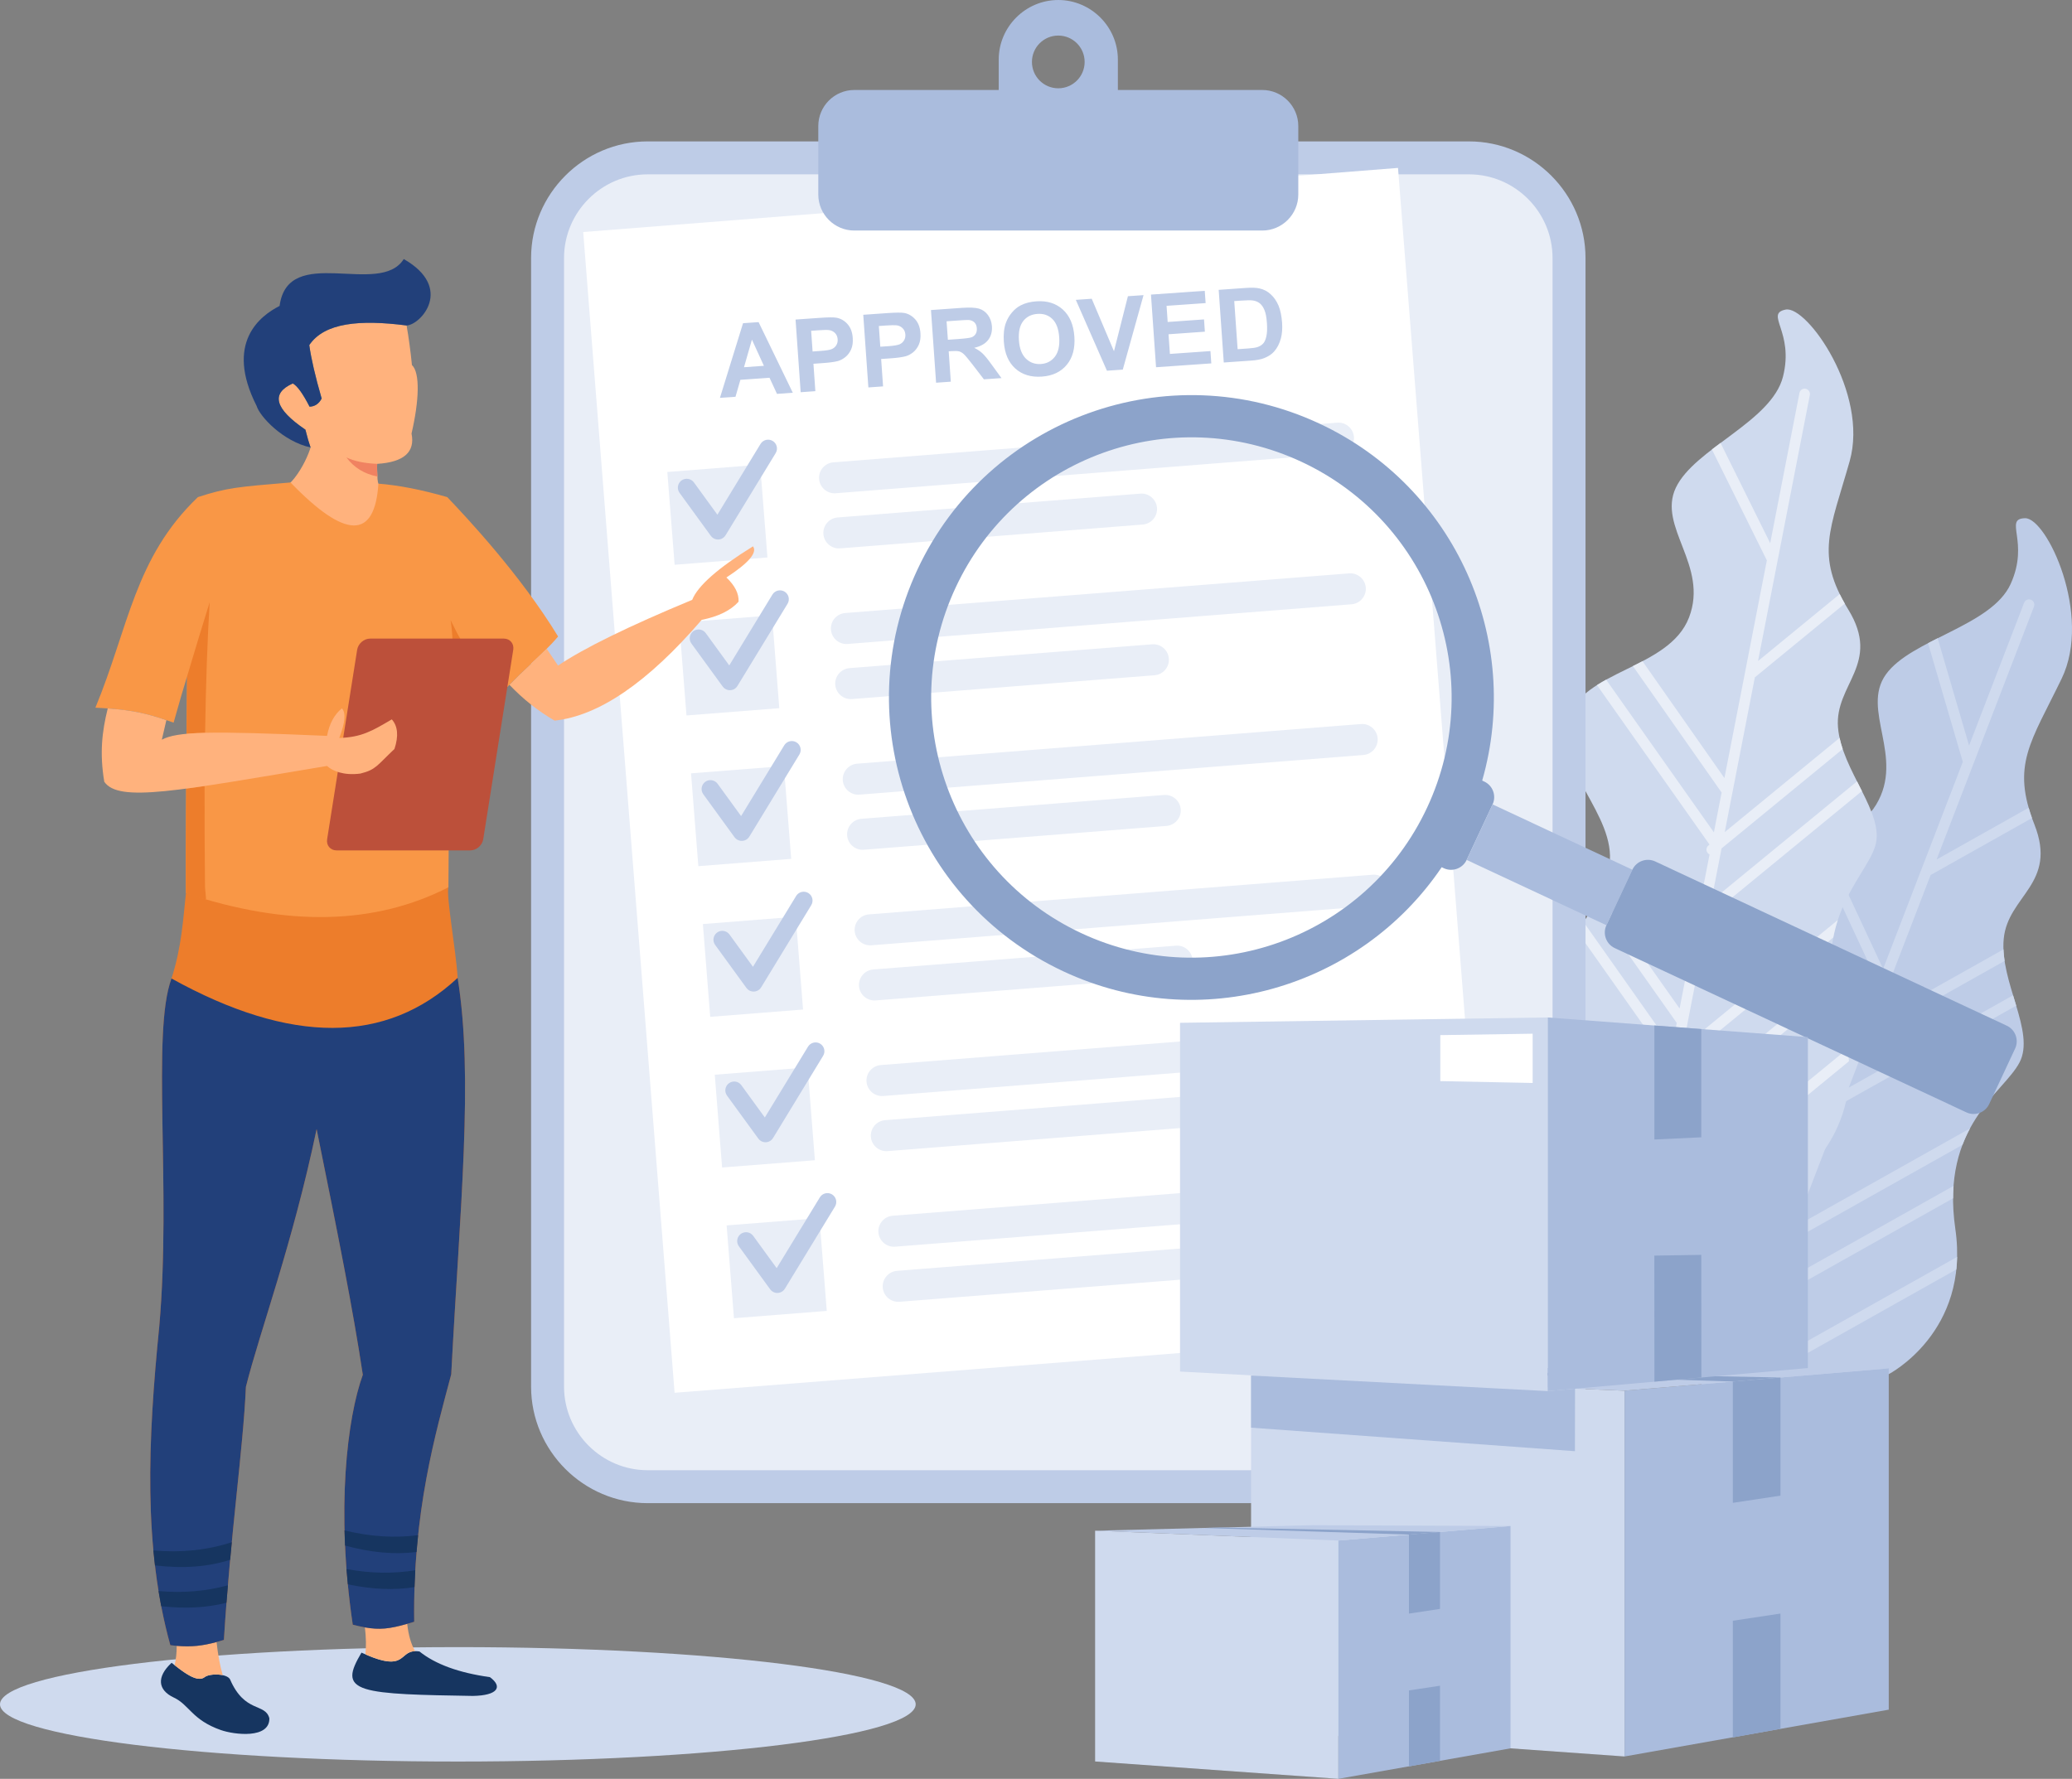 <?xml version="1.0" encoding="UTF-8"?><svg id="a" xmlns="http://www.w3.org/2000/svg" viewBox="0 0 2740.66 2353.44"><rect x="0" y="0" width="2740.66" height="2353.44" fill="#808080" stroke="none"/><path d="M605.62,2179.2c334.43,0,605.57,33.86,605.57,75.66s-271.14,75.72-605.57,75.72S0,2296.67,0,2254.87s271.14-75.66,605.62-75.66h0Zm0,0" style="fill:#cfdaee; fill-rule:evenodd;"/><path d="M2498.31,1818.04s107.79-55.6,88.04-192.12c-19.76-136.56,63.75-179.69,84.93-220.32,21.18-40.63-26.33-106.11-20.93-163.45,5.4-57.38,71.55-72.71,40.58-151.38-31.01-78.67-4.79-108.56,36-192.83,40.84-84.27-19.66-213.04-48.37-212.33-28.77,.71,6.26,30.86-18.99,86.87-25.26,56.01-131.78,73.07-165.13,119.91-33.35,46.84,25.26,108.86-12.78,172.1-38.04,63.24-151.38,43.64-181.37,104.99-29.94,61.36,41.5,134.88,20.72,199.19-20.78,64.31-97.35,100.77-129.54,152.45-32.23,51.68-92.57,150.67,6.21,268.85,98.83,118.18,300.62,28.05,300.62,28.05h0Zm0,0" style="fill:#becce7; fill-rule:evenodd;"/><path d="M2587.67,1679.54c.61-5.35,.92-10.95,1.07-16.65l-292.93,164.62,25.92-67.31c.1-.3,.25-.56,.3-.87l13.29-34.52,248.04-139.42c0-5.65,.24-11.15,.65-16.45l-240.74,135.34,23.42-60.9,229.13-128.77c2.95-7.74,6.31-14.97,9.93-21.69l-231.17,129.89,11.66-30.25c.15-.31,.25-.56,.36-.92l50.87-132.24,229.39-128.87c-1.37-4.53-2.75-9.17-4.17-13.75l-217.26,122.1,25.4-66.04,180.71-101.53c-.76-5.09-1.33-10.18-1.53-15.26l-171.29,96.27,19.09-49.65c.15-.25,.21-.45,.32-.71l55.54-144.3,134.07-75.36c-1.68-4.68-3.16-9.22-4.38-13.59l-121.79,68.43,48.47-125.97c.1-.25,.2-.46,.3-.71l80.04-207.95c1.38-3.61-.41-7.69-4.02-9.06-3.62-1.37-7.69,.41-9.05,4.02l-72.78,188.96-41.55-142.01c-4.33,2.14-8.55,4.33-12.73,6.52l45.98,157.08-54.63,141.96c-.1,.2-.15,.41-.26,.56l-50.51,131.32-79.84-171.09c-4.48,1.42-9.02,2.8-13.54,4.13l86.36,185.19-19.25,50.05-105.15-223.68c-4.53,1.53-8.96,3.16-13.24,4.94l109.88,233.66-1.68,.97c-3.41,1.89-4.58,6.16-2.7,9.52,.56,1.02,1.27,1.78,2.14,2.39l-28.36,73.73c-.1,.26-.21,.46-.25,.66l-45.98,119.4-77.91-165.69c-3.05,4.17-6.31,8.3-9.72,12.27l80.65,171.59-11.81,30.7-86.41-183.76c-3.5,3.46-7.08,6.87-10.75,10.23l90.13,191.71-30.15,78.26c-.1,.21-.15,.41-.2,.61l-8.35,21.69-110.65-235.39c-3.46,4.12-6.67,8.3-9.62,12.63l113.29,240.95-31.87,82.79c-.1,.21-.15,.41-.25,.61l-.1,.2c5.55,1.73,11.15,3.21,16.75,4.43l295.43-166.04Zm0,0" style="fill:#cfdaee; fill-rule:evenodd;"/><path d="M2381.81,1556.06s96.44-73.58,53.21-204.54c-43.28-131.01,31.42-188.04,45.23-231.73,13.79-43.69-44.41-99.9-49.1-157.34-4.67-57.39,57.8-84.02,13.54-156.12-44.2-72.05-23.62-106.01,1.88-196.13,25.51-90.09-56.47-206.32-84.68-200.62-28.16,5.71,11.61,29.23-3.52,88.82-15.12,59.56-117.06,94.9-141.7,146.83-24.7,51.94,43.84,102.85,17.41,171.75-26.48,68.84-141.5,69.3-160.29,134.93-18.83,65.63,64.31,125.61,55.09,192.57-9.27,66.96-78.31,116.19-101.02,172.66-22.71,56.52-64.87,164.52,53,263.65,117.93,99.19,300.93-24.75,300.93-24.75h0Zm0,0" style="fill:#cfdaee; fill-rule:evenodd;"/><path d="M2445.66,1404.13c-.36-5.4-.97-10.95-1.88-16.6l-259.73,213.14,13.8-70.82c.05-.26,.1-.56,.15-.87l7.08-36.31,219.92-180.5c-.97-5.6-1.68-11.05-2.24-16.3l-213.49,175.16,12.46-64.06,203.21-166.71c1.54-8.15,3.57-15.84,5.96-23.07l-204.95,168.18,6.21-31.78c.05-.36,.1-.66,.15-1.02l27.09-139.06,203.37-166.91c-2.08-4.23-4.28-8.5-6.47-12.83l-192.67,158.15,13.49-69.45,160.24-131.47c-1.63-4.89-3.06-9.83-4.12-14.76l-151.88,124.65,10.12-52.25c.1-.25,.15-.51,.15-.71l29.53-151.79,118.94-97.56c-2.49-4.33-4.74-8.55-6.72-12.63l-108,88.6,25.81-132.49c.1-.25,.1-.51,.15-.76l42.57-218.75c.71-3.77-1.73-7.43-5.55-8.2-3.82-.76-7.48,1.73-8.2,5.55l-38.7,198.73-65.69-132.59c-3.87,2.9-7.69,5.75-11.41,8.6l72.66,146.7-29.07,149.34c-.1,.2-.1,.41-.1,.56l-26.94,138.14-108.35-154.59c-4.18,2.19-8.4,4.33-12.68,6.47l117.32,167.27-10.24,52.65-142.5-201.94c-4.19,2.29-8.26,4.69-12.13,7.18l148.88,210.96-1.48,1.22c-3,2.44-3.46,6.87-1.02,9.88,.71,.87,1.58,1.53,2.55,1.94l-15.13,77.6c-.05,.21-.05,.41-.09,.66l-24.44,125.58-105.62-149.56c-2.29,4.63-4.79,9.21-7.49,13.75l109.37,154.89-6.31,32.33-117.05-165.89c-2.87,4.02-5.82,7.99-8.82,11.91l122.15,173.07-16.03,82.34c0,.25-.11,.46-.11,.66l-4.43,22.81-150.01-212.48c-2.7,4.63-5.14,9.32-7.28,14.05l153.58,217.52-17.02,87.07c0,.21-.1,.41-.1,.66l-.1,.25c5.75,.71,11.51,1.17,17.26,1.42l262.03-214.98Zm0,0" style="fill:#e9eef7; fill-rule:evenodd;"/><path d="M856.65,187.08H1943c84.78,0,154.17,69.4,154.17,154.23V1834.54c0,84.83-69.39,154.18-154.17,154.18H856.65c-84.83,0-154.17-69.35-154.17-154.18V341.31c0-84.83,69.34-154.23,154.17-154.23h0Zm0,0" style="fill:#becce7; fill-rule:evenodd;"/><path d="M856.65,230.66H1943c60.83,0,110.58,49.8,110.58,110.65V1834.54c0,60.85-49.75,110.6-110.58,110.6H856.65c-60.85,0-110.59-49.75-110.59-110.6V341.31c0-60.85,49.75-110.65,110.59-110.65h0Zm0,0" style="fill:#e9eef7; fill-rule:evenodd;"/><path d="M771.41,306.99l1077.74-84.83,120.88,1535.7-1077.74,84.83-120.88-1535.7Zm0,0" style="fill:#fff; fill-rule:evenodd;"/><path d="M882.67,624.46l122.76-9.67,9.68,122.76-122.77,9.67-9.67-122.76Zm78.46,996.78l122.77-9.62,9.68,122.76-122.77,9.67-9.68-122.81Zm-15.68-199.35l122.76-9.67,9.67,122.81-122.75,9.62-9.69-122.77Zm-15.73-199.34l122.81-9.68,9.68,122.77-122.8,9.68-9.69-122.77Zm-15.68-199.4l122.82-9.62,9.67,122.77-122.81,9.67-9.68-122.82Zm-15.68-199.34l122.81-9.67,9.62,122.81-122.76,9.62-9.68-122.76Zm0,0" style="fill:#e9eef7; fill-rule:evenodd;"/><path d="M1102.28,611.68l666.52-52.49c11.25-.87,21.18,7.65,22.05,18.84v.05c.92,11.25-7.59,21.18-18.84,22.05l-666.52,52.45c-11.25,.92-21.18-7.59-22.05-18.84-.92-11.25,7.59-21.18,18.84-22.05h0Zm78.46,996.78l666.52-52.45c11.25-.87,21.18,7.59,22.05,18.84,.92,11.25-7.59,21.18-18.84,22.1l-666.52,52.45c-11.25,.86-21.18-7.59-22.05-18.84-.92-11.25,7.59-21.18,18.84-22.1h0Zm5.75,72.91l400.32-31.52c11.25-.86,21.18,7.59,22.05,18.89,.87,11.25-7.58,21.18-18.84,22.05l-400.32,31.52c-11.25,.87-21.17-7.59-22.1-18.84-.86-11.25,7.59-21.18,18.89-22.1h0Zm-21.44-272.26l666.52-52.45c11.25-.92,21.18,7.59,22.05,18.84,.93,11.25-7.59,21.18-18.84,22.05l-666.52,52.5c-11.25,.87-21.18-7.58-22.1-18.84v-.05c-.87-11.25,7.64-21.18,18.89-22.05h0Zm5.7,72.92l400.32-31.52c11.27-.87,21.18,7.58,22.1,18.84,.87,11.25-7.59,21.18-18.84,22.1l-400.31,31.52c-11.32,.87-21.23-7.64-22.11-18.89-.87-11.25,7.59-21.18,18.84-22.05h0Zm-21.44-272.26l666.52-52.5c11.3-.87,21.23,7.63,22.1,18.89,.88,11.25-7.59,21.18-18.84,22.05l-666.52,52.45c-11.24,.92-21.18-7.59-22.09-18.84-.88-11.25,7.58-21.18,18.83-22.05h0Zm5.75,72.87l400.32-31.46c11.25-.93,21.18,7.57,22.1,18.83,.87,11.25-7.64,21.18-18.89,22.05l-400.32,31.52c-11.25,.93-21.18-7.59-22.05-18.84-.92-11.25,7.59-21.18,18.84-22.1h0Zm-21.44-272.26l666.54-52.45c11.24-.92,21.17,7.58,22.08,18.84,.87,11.25-7.58,21.18-18.84,22.1l-666.57,52.45c-11.24,.92-21.18-7.59-22.05-18.84-.87-11.25,7.6-21.18,18.84-22.1h0Zm5.75,72.92l400.32-31.52c11.25-.87,21.18,7.59,22.05,18.89,.92,11.25-7.58,21.18-18.84,22.05l-400.32,31.52c-11.25,.87-21.18-7.59-22.05-18.84-.91-11.25,7.58-21.18,18.84-22.1h0Zm-21.42-272.26l666.51-52.45c11.25-.92,21.2,7.59,22.1,18.84,.87,11.25-7.64,21.18-18.89,22.05l-666.52,52.5c-11.25,.87-21.18-7.59-22.05-18.89-.92-11.25,7.59-21.18,18.85-22.05h0Zm5.74,72.91l400.32-31.52c11.25-.87,21.18,7.59,22.05,18.84,.92,11.25-7.59,21.18-18.84,22.1l-400.32,31.52c-11.25,.87-21.18-7.64-22.1-18.89-.87-11.25,7.64-21.18,18.89-22.05h0Zm-15.68-199.34l400.32-31.52c11.25-.92,21.18,7.59,22.05,18.84,.87,11.25-7.59,21.18-18.84,22.05l-400.32,31.52c-11.25,.92-21.18-7.58-22.1-18.84-.87-11.25,7.59-21.18,18.89-22.05h0Zm0,0" style="fill:#e9eef7; fill-rule:evenodd;"/><path d="M1129.98,119.05h191.04v-40.22c0-43.33,35.44-78.82,78.77-78.82s78.84,35.49,78.84,78.82v40.22h191.03c26.17,0,47.61,21.44,47.61,47.66v90.69c0,26.17-21.43,47.61-47.61,47.61h-539.68c-26.22,0-47.61-21.44-47.61-47.61v-90.69c0-26.22,21.38-47.66,47.61-47.66h0Zm269.81-72c19.3,0,34.88,15.63,34.88,34.88s-15.58,34.88-34.88,34.88-34.83-15.63-34.83-34.88,15.58-34.88,34.83-34.88h0Zm0,0" style="fill:#aabcdd; fill-rule:evenodd;"/><path d="M898.86,652.06c-3.82-5.25-2.65-12.58,2.59-16.4,5.26-3.77,12.58-2.6,16.4,2.6l31.06,42.72,57.08-93.69c3.37-5.5,10.59-7.23,16.09-3.87,5.55,3.36,7.28,10.54,3.92,16.09l-65.98,108.2c-.83,1.47-1.95,2.8-3.43,3.87-5.19,3.82-12.52,2.65-16.34-2.6l-41.4-56.93Zm15.68,199.34c-3.82-5.24-2.65-12.58,2.6-16.35,5.24-3.82,12.58-2.65,16.39,2.6l31.06,42.72,57.08-93.69c3.36-5.55,10.6-7.28,16.14-3.92,5.5,3.36,7.23,10.59,3.87,16.09l-65.99,108.25c-.81,1.47-1.94,2.8-3.36,3.87-5.24,3.77-12.58,2.6-16.39-2.65l-41.4-56.93Zm62.78,797.48c-3.82-5.25-2.64-12.58,2.59-16.4,5.25-3.77,12.58-2.6,16.35,2.6l31.06,42.72,57.13-93.69c3.36-5.5,10.59-7.23,16.09-3.87,5.51,3.36,7.28,10.54,3.92,16.09l-65.99,108.2c-.81,1.47-1.92,2.8-3.41,3.87-5.25,3.82-12.57,2.65-16.35-2.6l-41.39-56.93Zm-15.73-199.4c-3.77-5.25-2.6-12.57,2.65-16.35,5.25-3.82,12.59-2.65,16.34,2.6l31.06,42.72,57.13-93.69c3.36-5.5,10.59-7.28,16.09-3.92,5.5,3.41,7.28,10.59,3.87,16.09l-65.94,108.25c-.81,1.48-1.93,2.8-3.41,3.87-5.24,3.77-12.58,2.6-16.34-2.65l-41.45-56.93Zm-15.69-199.35c-3.77-5.25-2.59-12.58,2.66-16.4,5.23-3.77,12.53-2.59,16.34,2.65l31.05,42.72,57.13-93.74c3.36-5.5,10.54-7.23,16.09-3.87,5.5,3.36,7.23,10.59,3.87,16.09l-65.94,108.2c-.82,1.53-1.93,2.85-3.41,3.87-5.24,3.82-12.58,2.65-16.39-2.6l-41.4-56.93Zm-15.68-199.38c-3.77-5.21-2.6-12.54,2.61-16.36,5.23-3.82,12.56-2.65,16.38,2.6l31.06,42.72,57.08-93.69c3.41-5.5,10.59-7.28,16.14-3.87,5.5,3.36,7.23,10.54,3.87,16.09l-65.94,108.2c-.81,1.48-1.98,2.8-3.41,3.87-5.23,3.77-12.58,2.6-16.4-2.59l-41.39-56.97Zm0,0" style="fill:#becce7; fill-rule:evenodd;"/><path d="M1048.66,519.62l-20.92,1.48-9.88-21.29-38.54,2.7-6.47,22.45-20.57,1.42,30.55-98.78,20.58-1.42,45.25,93.43Zm-38.23-35.64l-15.85-34.63-10.49,36.51,26.34-1.88Zm48.62,34.93l-6.76-96.13,31.15-2.19c11.77-.87,19.5-.92,23.12-.21,5.6,1.07,10.44,3.87,14.51,8.45,4.09,4.58,6.36,10.69,6.87,18.33,.42,5.91-.31,10.95-2.14,15.12-1.88,4.18-4.38,7.54-7.49,10.03-3.11,2.55-6.36,4.28-9.72,5.3-4.58,1.24-11.24,2.14-20.01,2.75l-12.63,.92,2.54,36.25-19.45,1.37Zm13.86-81.26l1.92,27.39,10.6-.76c7.64-.51,12.67-1.37,15.16-2.59,2.49-1.17,4.39-2.9,5.7-5.14,1.32-2.24,1.9-4.79,1.68-7.69-.24-3.51-1.48-6.31-3.67-8.45-2.24-2.14-4.94-3.37-8.09-3.72-2.34-.3-7.03-.2-13.99,.3l-9.32,.66Zm75.7,74.95l-6.77-96.13,31.16-2.19c11.76-.82,19.51-.92,23.12-.21,5.6,1.07,10.45,3.92,14.51,8.45,4.07,4.58,6.37,10.69,6.87,18.38,.41,5.89-.3,10.9-2.14,15.07-1.88,4.18-4.38,7.54-7.48,10.08-3.16,2.5-6.37,4.28-9.73,5.24-4.57,1.22-11.25,2.19-20.01,2.8l-12.63,.86,2.54,36.26-19.45,1.37Zm13.85-81.26l1.93,27.39,10.59-.71c7.64-.56,12.68-1.44,15.17-2.59,2.5-1.22,4.38-2.9,5.7-5.2,1.32-2.24,1.89-4.79,1.68-7.64-.25-3.51-1.48-6.31-3.72-8.45-2.19-2.14-4.89-3.41-8.05-3.77-2.34-.25-7.03-.15-14,.3l-9.32,.66Zm75.72,75l-6.77-96.13,40.89-2.9c10.28-.71,17.82-.36,22.61,1.02,4.78,1.43,8.71,4.23,11.81,8.4,3.12,4.28,4.89,9.22,5.3,14.87,.51,7.23-1.17,13.34-5.09,18.33-3.92,4.99-9.98,8.4-18.32,10.24,4.32,2.14,7.98,4.58,10.89,7.33,2.95,2.7,6.99,7.69,12.12,14.82l13.04,17.92-23.22,1.63-15.38-20.01c-5.5-7.08-9.27-11.56-11.25-13.34-1.99-1.83-4.02-3.01-6.11-3.62-2.14-.56-5.45-.66-9.93-.36l-3.91,.25,2.79,40.18-19.45,1.37Zm15.59-56.81l14.35-1.03c9.32-.66,15.07-1.47,17.36-2.39,2.24-.97,3.97-2.44,5.14-4.48,1.19-2.04,1.63-4.48,1.43-7.38-.2-3.21-1.27-5.75-3.1-7.64-1.89-1.88-4.43-2.95-7.59-3.26-1.58-.1-6.31,.1-14.15,.66l-15.17,1.08,1.74,24.44Zm74.02,2.79c-.7-9.83,.21-18.13,2.66-25,1.82-5.09,4.52-9.67,8.04-13.85,3.51-4.18,7.43-7.33,11.81-9.57,5.8-2.95,12.63-4.68,20.47-5.24,14.16-1.02,25.83,2.6,34.98,10.8,9.11,8.25,14.22,20.16,15.33,35.85,1.07,15.58-2.29,28.05-10.13,37.42-7.78,9.37-18.79,14.56-32.89,15.53-14.31,1.02-26.02-2.56-35.08-10.69-9.06-8.15-14.1-19.91-15.17-35.23h0Zm19.96-2.09c.76,10.95,3.87,18.99,9.28,24.29,5.44,5.25,12.06,7.63,19.8,7.08,7.74-.51,13.9-3.77,18.48-9.67,4.58-5.96,6.52-14.51,5.72-25.67-.78-11.05-3.78-19.09-9.03-24.19-5.18-5.09-11.81-7.38-19.84-6.76-8.01,.55-14.27,3.76-18.8,9.56-4.53,5.86-6.41,14.31-5.6,25.36h0Zm116.4,40.23l-41.14-93.74,21.03-1.47,29.43,69.45,18.43-72.81,20.67-1.43-27.45,98.53-20.98,1.48Zm64.97-4.58l-6.72-96.13,71.13-4.99,1.17,16.24-51.68,3.62,1.48,21.38,48.07-3.41,1.12,16.24-48.07,3.41,1.83,26.02,53.62-3.77,1.12,16.29-73.07,5.09Zm82.85-102.4l35.39-2.5c7.99-.56,14.1-.41,18.38,.56,5.75,1.22,10.79,3.87,15.07,7.84,4.33,3.92,7.74,8.91,10.3,14.92,2.48,6.01,4.06,13.49,4.72,22.5,.56,7.89,0,14.77-1.51,20.67-1.9,7.13-4.95,13.04-9.08,17.67-3.16,3.56-7.48,6.42-13.08,8.66-4.17,1.68-9.83,2.75-17.01,3.26l-36.46,2.55-6.72-96.13Zm20.57,14.87l4.48,63.65,14.46-1.02c5.4-.41,9.27-.96,11.61-1.73,3.11-1.02,5.6-2.55,7.54-4.58,1.93-1.98,3.41-5.19,4.38-9.62,1.02-4.38,1.27-10.28,.76-17.72-.51-7.43-1.58-13.09-3.21-16.96-1.58-3.92-3.62-6.87-6.11-8.96-2.49-2.04-5.6-3.36-9.27-3.87-2.75-.41-8.05-.36-15.94,.2l-8.71,.61Zm0,0" style="fill:#becce7; fill-rule:evenodd;"/><path d="M366,647.84c10.54,.71,20.67-11.76,23.64-15.48,11.14-14.25,18.32-30.96,21.17-40.33-2.19-6.21-4.43-14.05-6.82-23.58-40.58-27.55-46.13-47.96-16.65-61.15,5.96,3.31,13.3,13.54,22.15,30.76,7.03-.26,12.32-3.87,15.99-10.8-8.4-29.02-13.85-52.55-16.39-70.69,20.01-29.72,66.8-33.95,128.72-25.96,2.85,16.5,5.25,33.96,7.08,52.39,10.96,10.08,9.52,47.46-.56,90.59,5.04,24.49-10.08,37.88-45.42,40.12-.31,5.91,.2,12.73,.31,16.85,.1,3.77,.27,11.1,4.17,12.27l6.52,1.58c-.61,87.63-45.52,104.49-143.9,3.41h0Zm0,0" style="fill:#ffb27d; fill-rule:evenodd;"/><path d="M537.8,430.62c-61.92-8-108.71-3.77-128.72,25.96,2.54,18.09,7.99,41.66,16.39,70.69-3.61,6.92-8.96,10.54-15.99,10.8-8.81-17.16-16.19-27.45-22.15-30.76-29.49,13.19-23.93,33.61,16.65,61.15,2.34,9.52,4.63,17.36,6.82,23.58-36.51-8.15-67.06-40.84-71.34-54.94-42.57-83.96,4.89-119.4,30.35-132.34,11.2-83.15,132.39-11.25,164.26-62.02,66.7,38.09,22.45,87.17,3.72,87.89h0Zm0,0" style="fill:#22407a; fill-rule:evenodd;"/><path d="M458.21,605.17c9.93,4.89,23.47,7.74,40.68,8.55-.31,5.8-.04,12.53,.31,16.7-17.31-3.36-31.01-11.76-40.99-25.25h0Zm0,0" style="fill:#f08261; fill-rule:evenodd;"/><path d="M292.12,2288.93c-38.45-13.54-41.55-33.35-62.28-43.03-20.88-9.78-23.27-27.14-2.85-45.98,15.07,12.07,33.76,26.83,43.69,18.99,6.62-5.25,29.02-4.89,33.51,2.75,19.55,45.42,46.69,31.01,52.09,51.68,.61,27.55-46.49,21.79-64.15,15.58h0Zm0,0" style="fill:#163560; fill-rule:evenodd;"/><path d="M625.43,2243.77c-67.72-1.12-118.39-1.89-141.76-9.32-25.25-7.94-20.01-23.32-5.55-47.96,63.85,29.38,46.86-6.06,76.73-1.53,20.98,16.85,52.04,28.21,93.18,33.96,17.41,12.83,10.34,24.29-22.61,24.85h0Zm0,0" style="fill:#163560; fill-rule:evenodd;"/><path d="M591.62,657.71c-33.81-9.78-64.21-15.73-91.08-17.82-4.89,74.29-43.65,73.73-116.25-1.58-69.98,5.91-83.67,6.77-122.52,19.4-83.96,80.2-91.7,172.82-135.6,278.58,48.63,2.19,70.42,8.04,103.47,19.81,7.08-25.36,13.04-45.73,17.82-61.2-1.33,139.52-1.84,235.09-1.53,286.77,160.75,63.7,293.14,41.9,347.21-7.74,.76-124.04,1.8-222.21,3.11-294.51,19.25,22.66,37.07,40.22,53.46,52.7,39.41-45.22,66.14-63.39,88.5-90.03-49.49-81.21-120.36-156.83-146.59-184.37h0Zm0,0" style="fill:#f99746; fill-rule:evenodd;"/><path d="M915.56,793.61c-84.47,35.08-143.59,64.11-177.4,86.97l-15.02-22.2c-13.95,14-29.89,27.7-49.34,47.61,17.98,18.84,37.27,34.32,59.78,47.41,58.66-6.26,123.53-50.71,194.56-133.3,22.11-4.43,38.34-12.42,48.78-24.04,.56-10.64-4.84-21.34-16.09-32.03,29.43-19.2,41.14-32.89,35.18-41.19-46.18,28.56-72.96,52.14-80.45,70.78h0Zm0,0" style="fill:#ffb27d; fill-rule:evenodd;"/><path d="M593.15,1173.92c-3.16,12.07,9.98,82.89,12.18,119.86,21.32,131.93,3.04,303.63-8.47,524.42-20.62,77.79-50.97,181.51-48.98,327.44-35.9,10.95-48.88,12.07-81.27,3.87-22.59-152.3-7.18-274.3,13.3-330.61-13.1-87.07-32.65-184.53-61.11-325.06-32.08,153.16-74.95,266.86-93.54,341-3.67,82.69-20.42,194.31-29.12,334.84-26.63,8.05-43.23,10.34-70.83,6.98-35.84-129.18-29.84-269.71-14.66-421.66,16.19-182.64-10.49-388.86,16.19-460.4,13.65-42.36,15.43-79.94,19.09-112.94,134.12,44.66,249.86,42.06,347.21-7.74h0Zm0,0" style="fill:#ed7d2b; fill-rule:evenodd;"/><path d="M270.63,1039.96c-8.6,1.27-16.75,2.39-24.39,3.41-.41,61.56-.5,107.64-.31,138.29,7.58,3.41,18.29,7.33,26.58,8.3,0-3.92-1.26-13.09-1.33-16.96-.51-47.05-.71-91.4-.56-133.05h0Zm393.04-123.32c-23.68-19.71-46.18-51.73-67.62-96.03,2.44,15.43,3.41,36.1,2.9,61.97,18.18,21.13,35.13,37.63,50.77,49.54,4.84-5.55,9.47-10.69,13.95-15.48h0Zm-386.32-119.96c-10.44,33.55-20.42,66.3-29.89,98.22-.26,26.94-.51,52.29-.71,75.97,6.92-.66,14.97-1.12,24.54-1.33,1.03-65.48,3-123.12,6.06-172.87h0Zm0,0" style="fill:#ed7d2b; fill-rule:evenodd;"/><path d="M489.53,844.89h176.94c8.09,0,13.7,6.67,12.42,14.77l-39.72,250.72c-1.27,8.09-8.96,14.72-17.11,14.72h-176.94c-8.1,0-13.7-6.62-12.42-14.72l39.72-250.72c1.27-8.1,8.96-14.77,17.11-14.77h0Zm0,0" style="fill:#bc503a; fill-rule:evenodd;"/><path d="M142.52,937.25c-7.69,31.01-10.85,59.42-4.58,97.05,19.09,27.75,96.13,12.22,294.63-20.92,7.07,6.52,21.83,12.98,44.13,10.08,20.78-5.19,21.74-10.59,45.06-32.54,5.65-17.11,4.48-30.15-3.51-39.16-26.17,15.43-39.97,23.63-69.5,24.59,7.84-20.21,9.01-33.25,3.51-39.16-10.03,8.1-16.6,20.21-19.66,36.41-156.46-6.77-197.7-5.86-218.54,5.04,2.29-9.83,4.27-18.43,6.01-25.87-24.34-8.3-44.2-13.14-77.55-15.53h0Zm0,0" style="fill:#ffb27d; fill-rule:evenodd;"/><path d="M482.66,2153.08c1.58,13.29,1.83,25.2,.66,35.74,53.46,23.22,44.35-3.62,65.74-4.28-5.4-9.42-8.86-21.49-10.44-36.15-23.32,6.67-36.55,8.15-55.96,4.69h0Zm-248.94,24.44c0,9.67-.92,18.18-2.8,25.51,14.26,11.3,30.7,23.07,39.77,15.89,4.33-3.41,15.53-4.48,23.95-2.6-3.48-11.66-6.22-26.27-8.21-43.84-18.74,5.04-33.1,6.72-52.7,5.04h0Zm0,0" style="fill:#ffb27d; fill-rule:evenodd;"/><path d="M605.33,1293.79c-94.37,87.94-220.49,88.24-378.49,.81-26.68,71.54,0,277.76-16.19,460.4-15.17,151.94-21.18,292.47,14.66,421.66,2.9,.36,5.71,.66,8.4,.87,19.6,1.68,33.96,0,52.7-5.04,3.11-.81,6.31-1.78,9.73-2.8,8.71-140.48,25.46-252.1,29.12-334.84,18.59-74.14,61.46-187.84,93.54-341,28.46,140.54,48.02,237.99,61.11,325.06-20.48,56.31-35.9,178.32-13.3,330.61,5.91,1.48,11.15,2.7,16.04,3.57,19.41,3.46,32.64,1.98,55.96-4.69,2.9-.87,5.96-1.73,9.27-2.75-1.99-145.93,28.36-249.6,48.98-327.44,11.51-220.79,29.79-392.49,8.47-524.42h0Zm0,0" style="fill:#22407a; fill-rule:evenodd;"/><path d="M456.43,2044.83c34.42,9.37,65.94,12.17,94.52,8.5,.65-7.59,1.31-14.97,2.07-22.25-31.36,4.07-63.8,1.93-97.31-6.31,.15,6.57,.41,13.29,.71,20.06h0Zm-251.48,26.22c37.42,4.48,70.57,1.99,99.46-7.43,.75-7.84,1.46-15.63,2.18-23.22-32.38,10.54-66.96,14.16-103.72,10.85,.66,6.62,1.32,13.24,2.09,19.81h0Zm94.6,49.44c.61-7.79,1.22-15.48,1.88-23.06-28.92,7.89-59.47,10.44-91.75,7.59,1.12,6.72,2.29,13.39,3.56,20.06,31.93,3.56,60.7,2.04,86.31-4.58h0Zm249.76-43.02c-29.18,4.84-59.52,4.27-90.99-1.58,.51,6.67,1.12,13.39,1.78,20.21,32.2,6.82,61.56,8.04,88.19,3.67,.25-7.58,.61-15.02,1.02-22.3h0Zm0,0" style="fill:#163560; fill-rule:evenodd;"/><path d="M1213.54,753.44c93.55-200.11,331.58-286.52,531.74-192.98,180.61,84.42,268.54,286.57,215.23,472.26l2.8,1.33c11.32,5.29,16.24,18.84,10.95,30.19l-34.32,73.48c-5.29,11.3-18.89,16.24-30.24,10.95l-2.75-1.32c-108.29,160.04-319.77,222.21-500.38,137.79-200.16-93.54-286.57-331.58-193.03-531.69h0Zm50.62,23.63c80.44-172.16,285.28-246.5,457.44-166.04,172.2,80.5,246.54,285.29,166.04,457.5-80.44,172.2-285.29,246.55-457.45,166.04-172.21-80.5-246.55-285.29-166.03-457.5h0Zm0,0" style="fill:#8ca3ca; fill-rule:evenodd;"/><path d="M1974.26,1064.24l184.9,86.41-34.33,73.47-184.88-86.41,34.32-73.48Zm0,0" style="fill:#aabcdd; fill-rule:evenodd;"/><path d="M2124.82,1224.13l34.33-73.47c5.28-11.31,18.88-16.24,30.18-10.95l465.14,217.37c11.3,5.29,16.24,18.89,10.95,30.19l-34.32,73.47c-5.28,11.36-18.88,16.24-30.19,10.95l-465.14-217.37c-11.29-5.29-16.24-18.89-10.95-30.19h0Zm0,0" style="fill:#8ca3ca; fill-rule:evenodd;"/><path d="M1654.8,1819.92l494.01,20.01v483.93l-494.01-35.23v-468.7Zm0,0" style="fill:#cfdaee; fill-rule:evenodd;"/><path d="M2498.26,1810.4l-349.45,29.53v483.93l349.45-61.92v-451.54Zm0,0" style="fill:#aabcdd; fill-rule:evenodd;"/><path d="M2096.67,1808.72l401.59,1.68-349.45,29.53-494.01-20.01,441.87-11.2Zm0,0" style="fill:#becce7; fill-rule:evenodd;"/><path d="M2355.02,1822.52v156.27l-62.98,9.52v-160.44l62.98-5.35Zm0,0" style="fill:#8ca3ca; fill-rule:evenodd;"/><path d="M2355.02,2134.8v152.5l-62.98,11.4v-154.38l62.98-9.52Zm0,0" style="fill:#8ca3ca; fill-rule:evenodd;"/><path d="M1874.97,1814.37l417.07,13.49,31.52-2.7,31.47-2.65-447.11-9.01-32.94,.87Zm0,0" style="fill:#8ca3ca; fill-rule:evenodd;"/><path d="M1560.85,1353.21l486.37-7.08v494.36l-486.37-25.87v-461.42Zm0,0" style="fill:#cfdaee; fill-rule:evenodd;"/><path d="M1905.11,1369.5l122.15-1.88v65.18l-122.15-2.44v-60.85Zm0,0" style="fill:#fff; fill-rule:evenodd;"/><path d="M2391.33,1372.15l-344.11-26.02v494.36l344.11-30.5v-437.85Zm0,0" style="fill:#aabcdd; fill-rule:evenodd;"/><path d="M2250.29,1361.46v143.23l-62.02,2.9v-150.82l62.02,4.69Zm0,0" style="fill:#8ca3ca; fill-rule:evenodd;"/><path d="M2250.29,1660.24l.15,162.23-62.12,5.51-.1-166.77,62.07-.97Zm0,0" style="fill:#8ca3ca; fill-rule:evenodd;"/><path d="M1448.52,2025.17l321.8,13.04v315.23l-321.8-22.96v-305.31Zm0,0" style="fill:#cfdaee; fill-rule:evenodd;"/><path d="M1997.99,2018.96l-227.66,19.25v315.23l227.66-40.33v-294.16Zm0,0" style="fill:#aabcdd; fill-rule:evenodd;"/><path d="M1736.37,2017.89l261.62,1.07-227.66,19.25-321.8-13.04,287.84-7.28Zm0,0" style="fill:#becce7; fill-rule:evenodd;"/><path d="M1904.7,2026.86v101.78l-41.04,6.21v-104.53l41.04-3.46Zm0,0" style="fill:#8ca3ca; fill-rule:evenodd;"/><path d="M1904.7,2230.27v99.34l-41.04,7.43v-100.56l41.04-6.21Zm0,0" style="fill:#8ca3ca; fill-rule:evenodd;"/><path d="M1591.96,2021.56l271.7,8.76,41.04-3.46-291.25-5.86-21.49,.56Zm0,0" style="fill:#8ca3ca; fill-rule:evenodd;"/><path d="M1654.8,1819.92v68.94l428.37,31.11,.15-82.69-36.1,3.21-392.43-20.57Zm0,0" style="fill:#aabcdd; fill-rule:evenodd;"/></svg>
